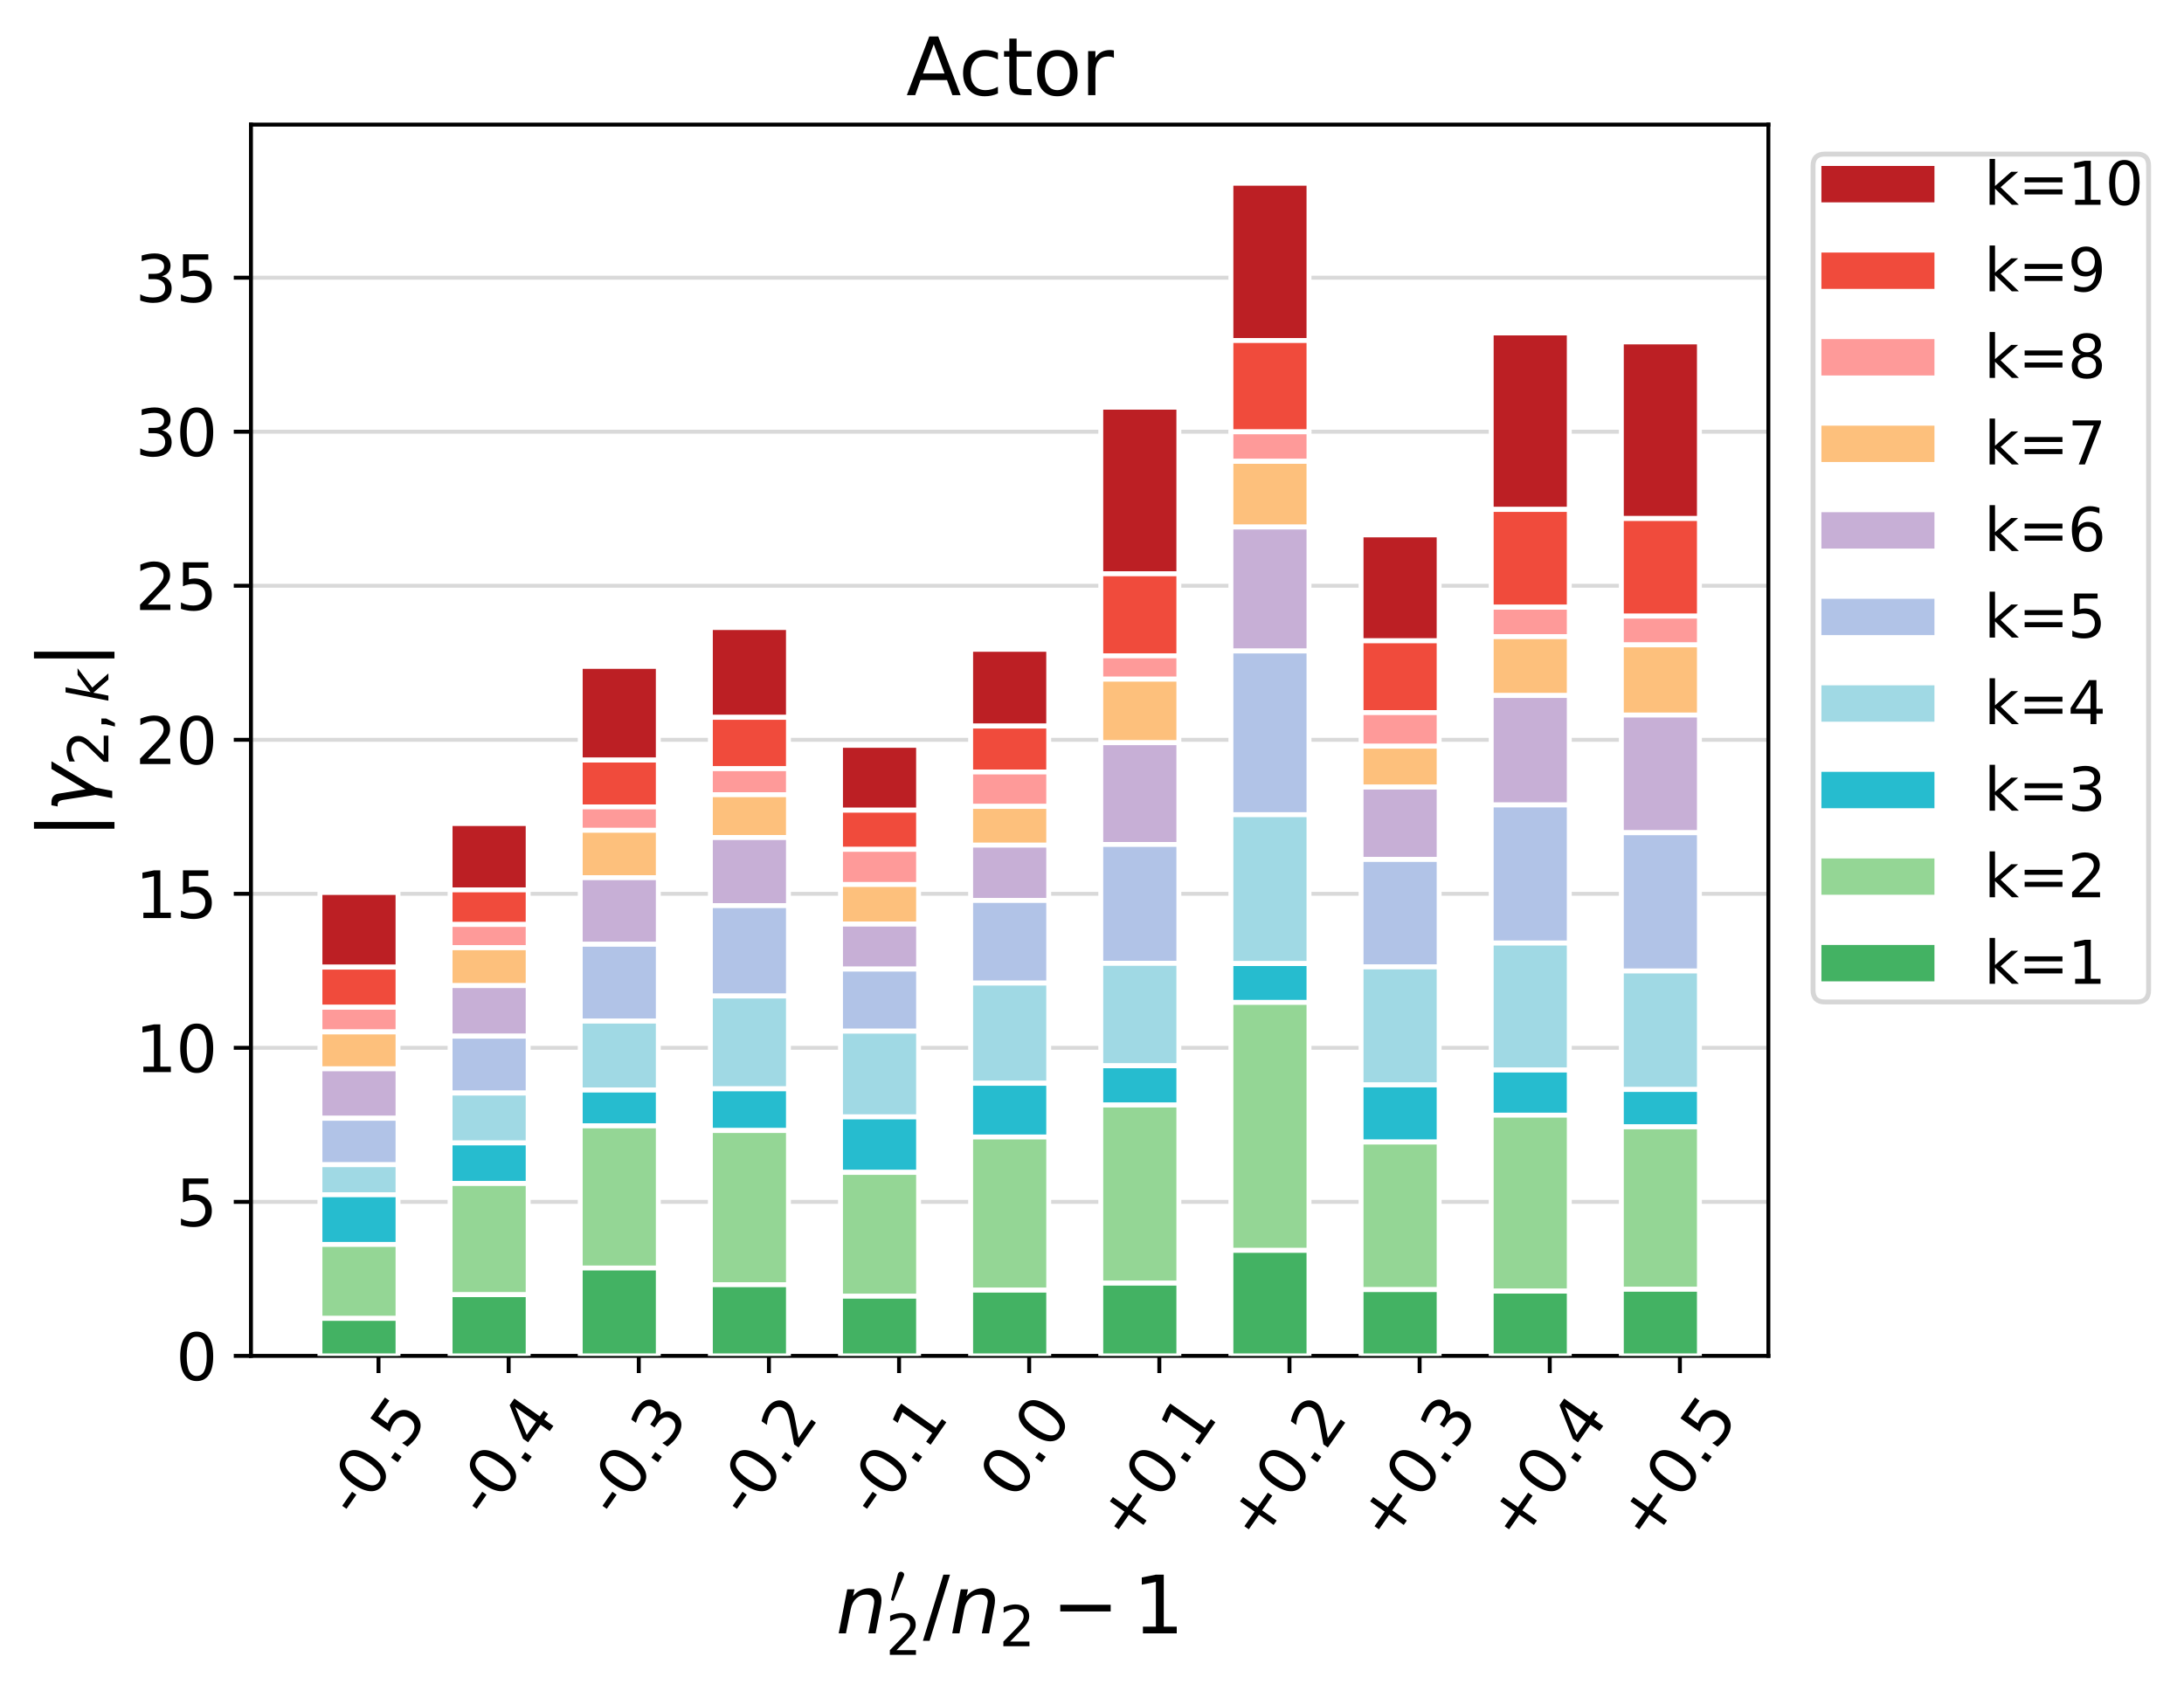 <?xml version="1.0" encoding="utf-8" standalone="no"?>
<!DOCTYPE svg PUBLIC "-//W3C//DTD SVG 1.1//EN"
  "http://www.w3.org/Graphics/SVG/1.1/DTD/svg11.dtd">
<svg xmlns:xlink="http://www.w3.org/1999/xlink" width="444.36pt" height="344.153pt" viewBox="0 0 444.36 344.153" xmlns="http://www.w3.org/2000/svg" version="1.1">
 <defs>
  <style type="text/css">*{stroke-linejoin: round; stroke-linecap: butt}</style>
 </defs>
 <g id="figure_1">
  <g id="patch_1">
   <path d="M 0 344.153 
L 444.36 344.153 
L 444.36 -0 
L 0 -0 
z
" style="fill: #ffffff"/>
  </g>
  <g id="axes_1">
   <g id="patch_2">
    <path d="M 51.062 275.918 
L 359.798 275.918 
L 359.798 25.358 
L 51.062 25.358 
z
" style="fill: #ffffff"/>
   </g>
   <g id="matplotlib.axis_1">
    <g id="xtick_1">
     <g id="line2d_1">
      <defs>
       <path id="md19598752f" d="M 0 0 
L 0 3.5 
" style="stroke: #000000; stroke-width: 0.8"/>
      </defs>
      <g>
       <use xlink:href="#md19598752f" x="77.011" y="275.918" style="stroke: #000000; stroke-width: 0.8"/>
      </g>
     </g>
     <g id="text_1">
      <!-- -0.5 -->
      <g transform="translate(72.675 309.36) rotate(-55) scale(0.13 -0.13)">
       <defs>
        <path id="DejaVuSans-2d" d="M 313 2009 
L 1997 2009 
L 1997 1497 
L 313 1497 
L 313 2009 
z
" transform="scale(0.016)"/>
        <path id="DejaVuSans-30" d="M 2034 4250 
Q 1547 4250 1301 3770 
Q 1056 3291 1056 2328 
Q 1056 1369 1301 889 
Q 1547 409 2034 409 
Q 2525 409 2770 889 
Q 3016 1369 3016 2328 
Q 3016 3291 2770 3770 
Q 2525 4250 2034 4250 
z
M 2034 4750 
Q 2819 4750 3233 4129 
Q 3647 3509 3647 2328 
Q 3647 1150 3233 529 
Q 2819 -91 2034 -91 
Q 1250 -91 836 529 
Q 422 1150 422 2328 
Q 422 3509 836 4129 
Q 1250 4750 2034 4750 
z
" transform="scale(0.016)"/>
        <path id="DejaVuSans-2e" d="M 684 794 
L 1344 794 
L 1344 0 
L 684 0 
L 684 794 
z
" transform="scale(0.016)"/>
        <path id="DejaVuSans-35" d="M 691 4666 
L 3169 4666 
L 3169 4134 
L 1269 4134 
L 1269 2991 
Q 1406 3038 1543 3061 
Q 1681 3084 1819 3084 
Q 2600 3084 3056 2656 
Q 3513 2228 3513 1497 
Q 3513 744 3044 326 
Q 2575 -91 1722 -91 
Q 1428 -91 1123 -41 
Q 819 9 494 109 
L 494 744 
Q 775 591 1075 516 
Q 1375 441 1709 441 
Q 2250 441 2565 725 
Q 2881 1009 2881 1497 
Q 2881 1984 2565 2268 
Q 2250 2553 1709 2553 
Q 1456 2553 1204 2497 
Q 953 2441 691 2322 
L 691 4666 
z
" transform="scale(0.016)"/>
       </defs>
       <use xlink:href="#DejaVuSans-2d"/>
       <use xlink:href="#DejaVuSans-30" x="36.084"/>
       <use xlink:href="#DejaVuSans-2e" x="99.707"/>
       <use xlink:href="#DejaVuSans-35" x="131.494"/>
      </g>
     </g>
    </g>
    <g id="xtick_2">
     <g id="line2d_2">
      <g>
       <use xlink:href="#md19598752f" x="103.489" y="275.918" style="stroke: #000000; stroke-width: 0.8"/>
      </g>
     </g>
     <g id="text_2">
      <!-- -0.4 -->
      <g transform="translate(99.154 309.36) rotate(-55) scale(0.13 -0.13)">
       <defs>
        <path id="DejaVuSans-34" d="M 2419 4116 
L 825 1625 
L 2419 1625 
L 2419 4116 
z
M 2253 4666 
L 3047 4666 
L 3047 1625 
L 3713 1625 
L 3713 1100 
L 3047 1100 
L 3047 0 
L 2419 0 
L 2419 1100 
L 313 1100 
L 313 1709 
L 2253 4666 
z
" transform="scale(0.016)"/>
       </defs>
       <use xlink:href="#DejaVuSans-2d"/>
       <use xlink:href="#DejaVuSans-30" x="36.084"/>
       <use xlink:href="#DejaVuSans-2e" x="99.707"/>
       <use xlink:href="#DejaVuSans-34" x="131.494"/>
      </g>
     </g>
    </g>
    <g id="xtick_3">
     <g id="line2d_3">
      <g>
       <use xlink:href="#md19598752f" x="129.968" y="275.918" style="stroke: #000000; stroke-width: 0.8"/>
      </g>
     </g>
     <g id="text_3">
      <!-- -0.3 -->
      <g transform="translate(125.632 309.36) rotate(-55) scale(0.13 -0.13)">
       <defs>
        <path id="DejaVuSans-33" d="M 2597 2516 
Q 3050 2419 3304 2112 
Q 3559 1806 3559 1356 
Q 3559 666 3084 287 
Q 2609 -91 1734 -91 
Q 1441 -91 1130 -33 
Q 819 25 488 141 
L 488 750 
Q 750 597 1062 519 
Q 1375 441 1716 441 
Q 2309 441 2620 675 
Q 2931 909 2931 1356 
Q 2931 1769 2642 2001 
Q 2353 2234 1838 2234 
L 1294 2234 
L 1294 2753 
L 1863 2753 
Q 2328 2753 2575 2939 
Q 2822 3125 2822 3475 
Q 2822 3834 2567 4026 
Q 2313 4219 1838 4219 
Q 1578 4219 1281 4162 
Q 984 4106 628 3988 
L 628 4550 
Q 988 4650 1302 4700 
Q 1616 4750 1894 4750 
Q 2613 4750 3031 4423 
Q 3450 4097 3450 3541 
Q 3450 3153 3228 2886 
Q 3006 2619 2597 2516 
z
" transform="scale(0.016)"/>
       </defs>
       <use xlink:href="#DejaVuSans-2d"/>
       <use xlink:href="#DejaVuSans-30" x="36.084"/>
       <use xlink:href="#DejaVuSans-2e" x="99.707"/>
       <use xlink:href="#DejaVuSans-33" x="131.494"/>
      </g>
     </g>
    </g>
    <g id="xtick_4">
     <g id="line2d_4">
      <g>
       <use xlink:href="#md19598752f" x="156.446" y="275.918" style="stroke: #000000; stroke-width: 0.8"/>
      </g>
     </g>
     <g id="text_4">
      <!-- -0.2 -->
      <g transform="translate(152.11 309.36) rotate(-55) scale(0.13 -0.13)">
       <defs>
        <path id="DejaVuSans-32" d="M 1228 531 
L 3431 531 
L 3431 0 
L 469 0 
L 469 531 
Q 828 903 1448 1529 
Q 2069 2156 2228 2338 
Q 2531 2678 2651 2914 
Q 2772 3150 2772 3378 
Q 2772 3750 2511 3984 
Q 2250 4219 1831 4219 
Q 1534 4219 1204 4116 
Q 875 4013 500 3803 
L 500 4441 
Q 881 4594 1212 4672 
Q 1544 4750 1819 4750 
Q 2544 4750 2975 4387 
Q 3406 4025 3406 3419 
Q 3406 3131 3298 2873 
Q 3191 2616 2906 2266 
Q 2828 2175 2409 1742 
Q 1991 1309 1228 531 
z
" transform="scale(0.016)"/>
       </defs>
       <use xlink:href="#DejaVuSans-2d"/>
       <use xlink:href="#DejaVuSans-30" x="36.084"/>
       <use xlink:href="#DejaVuSans-2e" x="99.707"/>
       <use xlink:href="#DejaVuSans-32" x="131.494"/>
      </g>
     </g>
    </g>
    <g id="xtick_5">
     <g id="line2d_5">
      <g>
       <use xlink:href="#md19598752f" x="182.924" y="275.918" style="stroke: #000000; stroke-width: 0.8"/>
      </g>
     </g>
     <g id="text_5">
      <!-- -0.1 -->
      <g transform="translate(178.588 309.36) rotate(-55) scale(0.13 -0.13)">
       <defs>
        <path id="DejaVuSans-31" d="M 794 531 
L 1825 531 
L 1825 4091 
L 703 3866 
L 703 4441 
L 1819 4666 
L 2450 4666 
L 2450 531 
L 3481 531 
L 3481 0 
L 794 0 
L 794 531 
z
" transform="scale(0.016)"/>
       </defs>
       <use xlink:href="#DejaVuSans-2d"/>
       <use xlink:href="#DejaVuSans-30" x="36.084"/>
       <use xlink:href="#DejaVuSans-2e" x="99.707"/>
       <use xlink:href="#DejaVuSans-31" x="131.494"/>
      </g>
     </g>
    </g>
    <g id="xtick_6">
     <g id="line2d_6">
      <g>
       <use xlink:href="#md19598752f" x="209.402" y="275.918" style="stroke: #000000; stroke-width: 0.8"/>
      </g>
     </g>
     <g id="text_6">
      <!-- 0.0 -->
      <g transform="translate(206.412 305.518) rotate(-55) scale(0.13 -0.13)">
       <use xlink:href="#DejaVuSans-30"/>
       <use xlink:href="#DejaVuSans-2e" x="63.623"/>
       <use xlink:href="#DejaVuSans-30" x="95.41"/>
      </g>
     </g>
    </g>
    <g id="xtick_7">
     <g id="line2d_7">
      <g>
       <use xlink:href="#md19598752f" x="235.88" y="275.918" style="stroke: #000000; stroke-width: 0.8"/>
      </g>
     </g>
     <g id="text_7">
      <!-- +0.1 -->
      <g transform="translate(229.766 314.442) rotate(-55) scale(0.13 -0.13)">
       <defs>
        <path id="DejaVuSans-2b" d="M 2944 4013 
L 2944 2272 
L 4684 2272 
L 4684 1741 
L 2944 1741 
L 2944 0 
L 2419 0 
L 2419 1741 
L 678 1741 
L 678 2272 
L 2419 2272 
L 2419 4013 
L 2944 4013 
z
" transform="scale(0.016)"/>
       </defs>
       <use xlink:href="#DejaVuSans-2b"/>
       <use xlink:href="#DejaVuSans-30" x="83.789"/>
       <use xlink:href="#DejaVuSans-2e" x="147.412"/>
       <use xlink:href="#DejaVuSans-31" x="179.199"/>
      </g>
     </g>
    </g>
    <g id="xtick_8">
     <g id="line2d_8">
      <g>
       <use xlink:href="#md19598752f" x="262.359" y="275.918" style="stroke: #000000; stroke-width: 0.8"/>
      </g>
     </g>
     <g id="text_8">
      <!-- +0.2 -->
      <g transform="translate(256.244 314.442) rotate(-55) scale(0.13 -0.13)">
       <use xlink:href="#DejaVuSans-2b"/>
       <use xlink:href="#DejaVuSans-30" x="83.789"/>
       <use xlink:href="#DejaVuSans-2e" x="147.412"/>
       <use xlink:href="#DejaVuSans-32" x="179.199"/>
      </g>
     </g>
    </g>
    <g id="xtick_9">
     <g id="line2d_9">
      <g>
       <use xlink:href="#md19598752f" x="288.837" y="275.918" style="stroke: #000000; stroke-width: 0.8"/>
      </g>
     </g>
     <g id="text_9">
      <!-- +0.3 -->
      <g transform="translate(282.722 314.442) rotate(-55) scale(0.13 -0.13)">
       <use xlink:href="#DejaVuSans-2b"/>
       <use xlink:href="#DejaVuSans-30" x="83.789"/>
       <use xlink:href="#DejaVuSans-2e" x="147.412"/>
       <use xlink:href="#DejaVuSans-33" x="179.199"/>
      </g>
     </g>
    </g>
    <g id="xtick_10">
     <g id="line2d_10">
      <g>
       <use xlink:href="#md19598752f" x="315.315" y="275.918" style="stroke: #000000; stroke-width: 0.8"/>
      </g>
     </g>
     <g id="text_10">
      <!-- +0.4 -->
      <g transform="translate(309.2 314.442) rotate(-55) scale(0.13 -0.13)">
       <use xlink:href="#DejaVuSans-2b"/>
       <use xlink:href="#DejaVuSans-30" x="83.789"/>
       <use xlink:href="#DejaVuSans-2e" x="147.412"/>
       <use xlink:href="#DejaVuSans-34" x="179.199"/>
      </g>
     </g>
    </g>
    <g id="xtick_11">
     <g id="line2d_11">
      <g>
       <use xlink:href="#md19598752f" x="341.793" y="275.918" style="stroke: #000000; stroke-width: 0.8"/>
      </g>
     </g>
     <g id="text_11">
      <!-- +0.5 -->
      <g transform="translate(335.679 314.442) rotate(-55) scale(0.13 -0.13)">
       <use xlink:href="#DejaVuSans-2b"/>
       <use xlink:href="#DejaVuSans-30" x="83.789"/>
       <use xlink:href="#DejaVuSans-2e" x="147.412"/>
       <use xlink:href="#DejaVuSans-35" x="179.199"/>
      </g>
     </g>
    </g>
    <g id="text_12">
     <!-- ${n_2^\prime/n_2-1}$ -->
     <g transform="translate(170.071 332.473) scale(0.16 -0.16)">
      <defs>
       <path id="DejaVuSans-Oblique-6e" d="M 3566 2113 
L 3156 0 
L 2578 0 
L 2988 2091 
Q 3016 2238 3031 2350 
Q 3047 2463 3047 2528 
Q 3047 2791 2881 2937 
Q 2716 3084 2419 3084 
Q 1956 3084 1622 2776 
Q 1288 2469 1184 1941 
L 800 0 
L 225 0 
L 903 3500 
L 1478 3500 
L 1363 2950 
Q 1603 3253 1940 3418 
Q 2278 3584 2650 3584 
Q 3113 3584 3367 3334 
Q 3622 3084 3622 2631 
Q 3622 2519 3608 2391 
Q 3594 2263 3566 2113 
z
" transform="scale(0.016)"/>
       <path id="Cmsy10-30" d="M 225 347 
Q 184 359 184 409 
L 966 3316 
Q 1003 3434 1093 3506 
Q 1184 3578 1300 3578 
Q 1450 3578 1564 3479 
Q 1678 3381 1678 3231 
Q 1678 3166 1644 3084 
L 488 319 
Q 466 275 428 275 
Q 394 275 320 306 
Q 247 338 225 347 
z
" transform="scale(0.016)"/>
       <path id="DejaVuSans-2f" d="M 1625 4666 
L 2156 4666 
L 531 -594 
L 0 -594 
L 1625 4666 
z
" transform="scale(0.016)"/>
       <path id="DejaVuSans-2212" d="M 678 2272 
L 4684 2272 
L 4684 1741 
L 678 1741 
L 678 2272 
z
" transform="scale(0.016)"/>
      </defs>
      <use xlink:href="#DejaVuSans-Oblique-6e" transform="translate(0 0.584)"/>
      <use xlink:href="#Cmsy10-30" transform="translate(68.029 38.866) scale(0.7)"/>
      <use xlink:href="#DejaVuSans-32" transform="translate(63.379 -26.759) scale(0.7)"/>
      <use xlink:href="#DejaVuSans-2f" transform="translate(110.649 0.584)"/>
      <use xlink:href="#DejaVuSans-Oblique-6e" transform="translate(144.341 0.584)"/>
      <use xlink:href="#DejaVuSans-32" transform="translate(207.72 -15.822) scale(0.7)"/>
      <use xlink:href="#DejaVuSans-2212" transform="translate(274.473 0.584)"/>
      <use xlink:href="#DejaVuSans-31" transform="translate(377.744 0.584)"/>
     </g>
    </g>
   </g>
   <g id="matplotlib.axis_2">
    <g id="ytick_1">
     <g id="line2d_12">
      <path d="M 51.062 275.918 
L 359.798 275.918 
" clip-path="url(#p9c04112afe)" style="fill: none; stroke: #d9d9d9; stroke-width: 0.8; stroke-linecap: square"/>
     </g>
     <g id="line2d_13">
      <defs>
       <path id="m982c84727d" d="M 0 0 
L -3.5 0 
" style="stroke: #000000; stroke-width: 0.8"/>
      </defs>
      <g>
       <use xlink:href="#m982c84727d" x="51.062" y="275.918" style="stroke: #000000; stroke-width: 0.8"/>
      </g>
     </g>
     <g id="text_13">
      <!-- 0 -->
      <g transform="translate(35.791 280.856) scale(0.13 -0.13)">
       <use xlink:href="#DejaVuSans-30"/>
      </g>
     </g>
    </g>
    <g id="ytick_2">
     <g id="line2d_14">
      <path d="M 51.062 244.574 
L 359.798 244.574 
" clip-path="url(#p9c04112afe)" style="fill: none; stroke: #d9d9d9; stroke-width: 0.8; stroke-linecap: square"/>
     </g>
     <g id="line2d_15">
      <g>
       <use xlink:href="#m982c84727d" x="51.062" y="244.574" style="stroke: #000000; stroke-width: 0.8"/>
      </g>
     </g>
     <g id="text_14">
      <!-- 5 -->
      <g transform="translate(35.791 249.512) scale(0.13 -0.13)">
       <use xlink:href="#DejaVuSans-35"/>
      </g>
     </g>
    </g>
    <g id="ytick_3">
     <g id="line2d_16">
      <path d="M 51.062 213.23 
L 359.798 213.23 
" clip-path="url(#p9c04112afe)" style="fill: none; stroke: #d9d9d9; stroke-width: 0.8; stroke-linecap: square"/>
     </g>
     <g id="line2d_17">
      <g>
       <use xlink:href="#m982c84727d" x="51.062" y="213.23" style="stroke: #000000; stroke-width: 0.8"/>
      </g>
     </g>
     <g id="text_15">
      <!-- 10 -->
      <g transform="translate(27.52 218.168) scale(0.13 -0.13)">
       <use xlink:href="#DejaVuSans-31"/>
       <use xlink:href="#DejaVuSans-30" x="63.623"/>
      </g>
     </g>
    </g>
    <g id="ytick_4">
     <g id="line2d_18">
      <path d="M 51.062 181.886 
L 359.798 181.886 
" clip-path="url(#p9c04112afe)" style="fill: none; stroke: #d9d9d9; stroke-width: 0.8; stroke-linecap: square"/>
     </g>
     <g id="line2d_19">
      <g>
       <use xlink:href="#m982c84727d" x="51.062" y="181.886" style="stroke: #000000; stroke-width: 0.8"/>
      </g>
     </g>
     <g id="text_16">
      <!-- 15 -->
      <g transform="translate(27.52 186.824) scale(0.13 -0.13)">
       <use xlink:href="#DejaVuSans-31"/>
       <use xlink:href="#DejaVuSans-35" x="63.623"/>
      </g>
     </g>
    </g>
    <g id="ytick_5">
     <g id="line2d_20">
      <path d="M 51.062 150.542 
L 359.798 150.542 
" clip-path="url(#p9c04112afe)" style="fill: none; stroke: #d9d9d9; stroke-width: 0.8; stroke-linecap: square"/>
     </g>
     <g id="line2d_21">
      <g>
       <use xlink:href="#m982c84727d" x="51.062" y="150.542" style="stroke: #000000; stroke-width: 0.8"/>
      </g>
     </g>
     <g id="text_17">
      <!-- 20 -->
      <g transform="translate(27.52 155.48) scale(0.13 -0.13)">
       <use xlink:href="#DejaVuSans-32"/>
       <use xlink:href="#DejaVuSans-30" x="63.623"/>
      </g>
     </g>
    </g>
    <g id="ytick_6">
     <g id="line2d_22">
      <path d="M 51.062 119.198 
L 359.798 119.198 
" clip-path="url(#p9c04112afe)" style="fill: none; stroke: #d9d9d9; stroke-width: 0.8; stroke-linecap: square"/>
     </g>
     <g id="line2d_23">
      <g>
       <use xlink:href="#m982c84727d" x="51.062" y="119.198" style="stroke: #000000; stroke-width: 0.8"/>
      </g>
     </g>
     <g id="text_18">
      <!-- 25 -->
      <g transform="translate(27.52 124.137) scale(0.13 -0.13)">
       <use xlink:href="#DejaVuSans-32"/>
       <use xlink:href="#DejaVuSans-35" x="63.623"/>
      </g>
     </g>
    </g>
    <g id="ytick_7">
     <g id="line2d_24">
      <path d="M 51.062 87.854 
L 359.798 87.854 
" clip-path="url(#p9c04112afe)" style="fill: none; stroke: #d9d9d9; stroke-width: 0.8; stroke-linecap: square"/>
     </g>
     <g id="line2d_25">
      <g>
       <use xlink:href="#m982c84727d" x="51.062" y="87.854" style="stroke: #000000; stroke-width: 0.8"/>
      </g>
     </g>
     <g id="text_19">
      <!-- 30 -->
      <g transform="translate(27.52 92.793) scale(0.13 -0.13)">
       <use xlink:href="#DejaVuSans-33"/>
       <use xlink:href="#DejaVuSans-30" x="63.623"/>
      </g>
     </g>
    </g>
    <g id="ytick_8">
     <g id="line2d_26">
      <path d="M 51.062 56.51 
L 359.798 56.51 
" clip-path="url(#p9c04112afe)" style="fill: none; stroke: #d9d9d9; stroke-width: 0.8; stroke-linecap: square"/>
     </g>
     <g id="line2d_27">
      <g>
       <use xlink:href="#m982c84727d" x="51.062" y="56.51" style="stroke: #000000; stroke-width: 0.8"/>
      </g>
     </g>
     <g id="text_20">
      <!-- 35 -->
      <g transform="translate(27.52 61.449) scale(0.13 -0.13)">
       <use xlink:href="#DejaVuSans-33"/>
       <use xlink:href="#DejaVuSans-35" x="63.623"/>
      </g>
     </g>
    </g>
    <g id="text_21">
     <!-- ${}|\gamma_{2,k}|}$ -->
     <g transform="translate(19.52 170.718) rotate(-90) scale(0.16 -0.16)">
      <defs>
       <path id="DejaVuSans-7c" d="M 1344 4891 
L 1344 -1509 
L 813 -1509 
L 813 4891 
L 1344 4891 
z
" transform="scale(0.016)"/>
       <path id="DejaVuSans-Oblique-3b3" d="M 1491 2950 
L 1838 788 
L 3456 3500 
L 4066 3500 
L 1972 0 
L 1713 -1331 
L 1138 -1331 
L 1397 0 
L 988 2613 
Q 925 3006 628 3006 
L 475 3006 
L 569 3500 
L 788 3500 
Q 1403 3500 1491 2950 
z
" transform="scale(0.016)"/>
       <path id="DejaVuSans-2c" d="M 750 794 
L 1409 794 
L 1409 256 
L 897 -744 
L 494 -744 
L 750 256 
L 750 794 
z
" transform="scale(0.016)"/>
       <path id="DejaVuSans-Oblique-6b" d="M 1172 4863 
L 1747 4863 
L 1197 2028 
L 3169 3500 
L 3916 3500 
L 1716 1825 
L 3322 0 
L 2625 0 
L 1131 1709 
L 800 0 
L 225 0 
L 1172 4863 
z
" transform="scale(0.016)"/>
      </defs>
      <use xlink:href="#DejaVuSans-7c" transform="translate(0 0.578)"/>
      <use xlink:href="#DejaVuSans-Oblique-3b3" transform="translate(33.691 0.578)"/>
      <use xlink:href="#DejaVuSans-32" transform="translate(92.871 -15.828) scale(0.7)"/>
      <use xlink:href="#DejaVuSans-2c" transform="translate(137.407 -15.828) scale(0.7)"/>
      <use xlink:href="#DejaVuSans-Oblique-6b" transform="translate(173.296 -15.828) scale(0.7)"/>
      <use xlink:href="#DejaVuSans-7c" transform="translate(216.567 0.578)"/>
     </g>
    </g>
   </g>
   <g id="patch_3">
    <path d="M 51.062 275.918 
L 51.062 25.358 
" style="fill: none; stroke: #000000; stroke-width: 0.8; stroke-linejoin: miter; stroke-linecap: square"/>
   </g>
   <g id="patch_4">
    <path d="M 359.798 275.918 
L 359.798 25.358 
" style="fill: none; stroke: #000000; stroke-width: 0.8; stroke-linejoin: miter; stroke-linecap: square"/>
   </g>
   <g id="patch_5">
    <path d="M 51.062 275.918 
L 359.798 275.918 
" style="fill: none; stroke: #000000; stroke-width: 0.8; stroke-linejoin: miter; stroke-linecap: square"/>
   </g>
   <g id="patch_6">
    <path d="M 51.062 25.358 
L 359.798 25.358 
" style="fill: none; stroke: #000000; stroke-width: 0.8; stroke-linejoin: miter; stroke-linecap: square"/>
   </g>
   <g id="text_22">
    <!-- Actor -->
    <g transform="translate(184.379 19.358) scale(0.16 -0.16)">
     <defs>
      <path id="DejaVuSans-41" d="M 2188 4044 
L 1331 1722 
L 3047 1722 
L 2188 4044 
z
M 1831 4666 
L 2547 4666 
L 4325 0 
L 3669 0 
L 3244 1197 
L 1141 1197 
L 716 0 
L 50 0 
L 1831 4666 
z
" transform="scale(0.016)"/>
      <path id="DejaVuSans-63" d="M 3122 3366 
L 3122 2828 
Q 2878 2963 2633 3030 
Q 2388 3097 2138 3097 
Q 1578 3097 1268 2742 
Q 959 2388 959 1747 
Q 959 1106 1268 751 
Q 1578 397 2138 397 
Q 2388 397 2633 464 
Q 2878 531 3122 666 
L 3122 134 
Q 2881 22 2623 -34 
Q 2366 -91 2075 -91 
Q 1284 -91 818 406 
Q 353 903 353 1747 
Q 353 2603 823 3093 
Q 1294 3584 2113 3584 
Q 2378 3584 2631 3529 
Q 2884 3475 3122 3366 
z
" transform="scale(0.016)"/>
      <path id="DejaVuSans-74" d="M 1172 4494 
L 1172 3500 
L 2356 3500 
L 2356 3053 
L 1172 3053 
L 1172 1153 
Q 1172 725 1289 603 
Q 1406 481 1766 481 
L 2356 481 
L 2356 0 
L 1766 0 
Q 1100 0 847 248 
Q 594 497 594 1153 
L 594 3053 
L 172 3053 
L 172 3500 
L 594 3500 
L 594 4494 
L 1172 4494 
z
" transform="scale(0.016)"/>
      <path id="DejaVuSans-6f" d="M 1959 3097 
Q 1497 3097 1228 2736 
Q 959 2375 959 1747 
Q 959 1119 1226 758 
Q 1494 397 1959 397 
Q 2419 397 2687 759 
Q 2956 1122 2956 1747 
Q 2956 2369 2687 2733 
Q 2419 3097 1959 3097 
z
M 1959 3584 
Q 2709 3584 3137 3096 
Q 3566 2609 3566 1747 
Q 3566 888 3137 398 
Q 2709 -91 1959 -91 
Q 1206 -91 779 398 
Q 353 888 353 1747 
Q 353 2609 779 3096 
Q 1206 3584 1959 3584 
z
" transform="scale(0.016)"/>
      <path id="DejaVuSans-72" d="M 2631 2963 
Q 2534 3019 2420 3045 
Q 2306 3072 2169 3072 
Q 1681 3072 1420 2755 
Q 1159 2438 1159 1844 
L 1159 0 
L 581 0 
L 581 3500 
L 1159 3500 
L 1159 2956 
Q 1341 3275 1631 3429 
Q 1922 3584 2338 3584 
Q 2397 3584 2469 3576 
Q 2541 3569 2628 3553 
L 2631 2963 
z
" transform="scale(0.016)"/>
     </defs>
     <use xlink:href="#DejaVuSans-41"/>
     <use xlink:href="#DejaVuSans-63" x="66.658"/>
     <use xlink:href="#DejaVuSans-74" x="121.639"/>
     <use xlink:href="#DejaVuSans-6f" x="160.848"/>
     <use xlink:href="#DejaVuSans-72" x="222.029"/>
    </g>
   </g>
   <g id="legend_1">
    <g id="patch_7">
     <path d="M 371.286 203.895 
L 434.76 203.895 
Q 437.16 203.895 437.16 201.495 
L 437.16 33.758 
Q 437.16 31.358 434.76 31.358 
L 371.286 31.358 
Q 368.886 31.358 368.886 33.758 
L 368.886 201.495 
Q 368.886 203.895 371.286 203.895 
z
" style="fill: #ffffff; opacity: 0.8; stroke: #cccccc; stroke-linejoin: miter"/>
    </g>
    <g id="patch_8">
     <path d="M 370.086 41.676 
L 394.086 41.676 
L 394.086 33.276 
L 370.086 33.276 
z
" style="fill: #bc1f24; stroke: #ffffff; stroke-linejoin: miter"/>
    </g>
    <g id="text_23">
     <!-- k=10 -->
     <g transform="translate(403.686 41.676) scale(0.12 -0.12)">
      <defs>
       <path id="DejaVuSans-6b" d="M 581 4863 
L 1159 4863 
L 1159 1991 
L 2875 3500 
L 3609 3500 
L 1753 1863 
L 3688 0 
L 2938 0 
L 1159 1709 
L 1159 0 
L 581 0 
L 581 4863 
z
" transform="scale(0.016)"/>
       <path id="DejaVuSans-3d" d="M 678 2906 
L 4684 2906 
L 4684 2381 
L 678 2381 
L 678 2906 
z
M 678 1631 
L 4684 1631 
L 4684 1100 
L 678 1100 
L 678 1631 
z
" transform="scale(0.016)"/>
      </defs>
      <use xlink:href="#DejaVuSans-6b"/>
      <use xlink:href="#DejaVuSans-3d" x="57.91"/>
      <use xlink:href="#DejaVuSans-31" x="141.699"/>
      <use xlink:href="#DejaVuSans-30" x="205.322"/>
     </g>
    </g>
    <g id="patch_9">
     <path d="M 370.086 59.289 
L 394.086 59.289 
L 394.086 50.889 
L 370.086 50.889 
z
" style="fill: #f04b3c; stroke: #ffffff; stroke-linejoin: miter"/>
    </g>
    <g id="text_24">
     <!-- k=9 -->
     <g transform="translate(403.686 59.289) scale(0.12 -0.12)">
      <defs>
       <path id="DejaVuSans-39" d="M 703 97 
L 703 672 
Q 941 559 1184 500 
Q 1428 441 1663 441 
Q 2288 441 2617 861 
Q 2947 1281 2994 2138 
Q 2813 1869 2534 1725 
Q 2256 1581 1919 1581 
Q 1219 1581 811 2004 
Q 403 2428 403 3163 
Q 403 3881 828 4315 
Q 1253 4750 1959 4750 
Q 2769 4750 3195 4129 
Q 3622 3509 3622 2328 
Q 3622 1225 3098 567 
Q 2575 -91 1691 -91 
Q 1453 -91 1209 -44 
Q 966 3 703 97 
z
M 1959 2075 
Q 2384 2075 2632 2365 
Q 2881 2656 2881 3163 
Q 2881 3666 2632 3958 
Q 2384 4250 1959 4250 
Q 1534 4250 1286 3958 
Q 1038 3666 1038 3163 
Q 1038 2656 1286 2365 
Q 1534 2075 1959 2075 
z
" transform="scale(0.016)"/>
      </defs>
      <use xlink:href="#DejaVuSans-6b"/>
      <use xlink:href="#DejaVuSans-3d" x="57.91"/>
      <use xlink:href="#DejaVuSans-39" x="141.699"/>
     </g>
    </g>
    <g id="patch_10">
     <path d="M 370.086 76.903 
L 394.086 76.903 
L 394.086 68.503 
L 370.086 68.503 
z
" style="fill: #fe9a99; stroke: #ffffff; stroke-linejoin: miter"/>
    </g>
    <g id="text_25">
     <!-- k=8 -->
     <g transform="translate(403.686 76.903) scale(0.12 -0.12)">
      <defs>
       <path id="DejaVuSans-38" d="M 2034 2216 
Q 1584 2216 1326 1975 
Q 1069 1734 1069 1313 
Q 1069 891 1326 650 
Q 1584 409 2034 409 
Q 2484 409 2743 651 
Q 3003 894 3003 1313 
Q 3003 1734 2745 1975 
Q 2488 2216 2034 2216 
z
M 1403 2484 
Q 997 2584 770 2862 
Q 544 3141 544 3541 
Q 544 4100 942 4425 
Q 1341 4750 2034 4750 
Q 2731 4750 3128 4425 
Q 3525 4100 3525 3541 
Q 3525 3141 3298 2862 
Q 3072 2584 2669 2484 
Q 3125 2378 3379 2068 
Q 3634 1759 3634 1313 
Q 3634 634 3220 271 
Q 2806 -91 2034 -91 
Q 1263 -91 848 271 
Q 434 634 434 1313 
Q 434 1759 690 2068 
Q 947 2378 1403 2484 
z
M 1172 3481 
Q 1172 3119 1398 2916 
Q 1625 2713 2034 2713 
Q 2441 2713 2670 2916 
Q 2900 3119 2900 3481 
Q 2900 3844 2670 4047 
Q 2441 4250 2034 4250 
Q 1625 4250 1398 4047 
Q 1172 3844 1172 3481 
z
" transform="scale(0.016)"/>
      </defs>
      <use xlink:href="#DejaVuSans-6b"/>
      <use xlink:href="#DejaVuSans-3d" x="57.91"/>
      <use xlink:href="#DejaVuSans-38" x="141.699"/>
     </g>
    </g>
    <g id="patch_11">
     <path d="M 370.086 94.517 
L 394.086 94.517 
L 394.086 86.117 
L 370.086 86.117 
z
" style="fill: #fdc07c; stroke: #ffffff; stroke-linejoin: miter"/>
    </g>
    <g id="text_26">
     <!-- k=7 -->
     <g transform="translate(403.686 94.517) scale(0.12 -0.12)">
      <defs>
       <path id="DejaVuSans-37" d="M 525 4666 
L 3525 4666 
L 3525 4397 
L 1831 0 
L 1172 0 
L 2766 4134 
L 525 4134 
L 525 4666 
z
" transform="scale(0.016)"/>
      </defs>
      <use xlink:href="#DejaVuSans-6b"/>
      <use xlink:href="#DejaVuSans-3d" x="57.91"/>
      <use xlink:href="#DejaVuSans-37" x="141.699"/>
     </g>
    </g>
    <g id="patch_12">
     <path d="M 370.086 112.131 
L 394.086 112.131 
L 394.086 103.731 
L 370.086 103.731 
z
" style="fill: #c7afd6; stroke: #ffffff; stroke-linejoin: miter"/>
    </g>
    <g id="text_27">
     <!-- k=6 -->
     <g transform="translate(403.686 112.131) scale(0.12 -0.12)">
      <defs>
       <path id="DejaVuSans-36" d="M 2113 2584 
Q 1688 2584 1439 2293 
Q 1191 2003 1191 1497 
Q 1191 994 1439 701 
Q 1688 409 2113 409 
Q 2538 409 2786 701 
Q 3034 994 3034 1497 
Q 3034 2003 2786 2293 
Q 2538 2584 2113 2584 
z
M 3366 4563 
L 3366 3988 
Q 3128 4100 2886 4159 
Q 2644 4219 2406 4219 
Q 1781 4219 1451 3797 
Q 1122 3375 1075 2522 
Q 1259 2794 1537 2939 
Q 1816 3084 2150 3084 
Q 2853 3084 3261 2657 
Q 3669 2231 3669 1497 
Q 3669 778 3244 343 
Q 2819 -91 2113 -91 
Q 1303 -91 875 529 
Q 447 1150 447 2328 
Q 447 3434 972 4092 
Q 1497 4750 2381 4750 
Q 2619 4750 2861 4703 
Q 3103 4656 3366 4563 
z
" transform="scale(0.016)"/>
      </defs>
      <use xlink:href="#DejaVuSans-6b"/>
      <use xlink:href="#DejaVuSans-3d" x="57.91"/>
      <use xlink:href="#DejaVuSans-36" x="141.699"/>
     </g>
    </g>
    <g id="patch_13">
     <path d="M 370.086 129.744 
L 394.086 129.744 
L 394.086 121.344 
L 370.086 121.344 
z
" style="fill: #b1c3e7; stroke: #ffffff; stroke-linejoin: miter"/>
    </g>
    <g id="text_28">
     <!-- k=5 -->
     <g transform="translate(403.686 129.744) scale(0.12 -0.12)">
      <use xlink:href="#DejaVuSans-6b"/>
      <use xlink:href="#DejaVuSans-3d" x="57.91"/>
      <use xlink:href="#DejaVuSans-35" x="141.699"/>
     </g>
    </g>
    <g id="patch_14">
     <path d="M 370.086 147.358 
L 394.086 147.358 
L 394.086 138.958 
L 370.086 138.958 
z
" style="fill: #a0d9e4; stroke: #ffffff; stroke-linejoin: miter"/>
    </g>
    <g id="text_29">
     <!-- k=4 -->
     <g transform="translate(403.686 147.358) scale(0.12 -0.12)">
      <use xlink:href="#DejaVuSans-6b"/>
      <use xlink:href="#DejaVuSans-3d" x="57.91"/>
      <use xlink:href="#DejaVuSans-34" x="141.699"/>
     </g>
    </g>
    <g id="patch_15">
     <path d="M 370.086 164.972 
L 394.086 164.972 
L 394.086 156.572 
L 370.086 156.572 
z
" style="fill: #26bccf; stroke: #ffffff; stroke-linejoin: miter"/>
    </g>
    <g id="text_30">
     <!-- k=3 -->
     <g transform="translate(403.686 164.972) scale(0.12 -0.12)">
      <use xlink:href="#DejaVuSans-6b"/>
      <use xlink:href="#DejaVuSans-3d" x="57.91"/>
      <use xlink:href="#DejaVuSans-33" x="141.699"/>
     </g>
    </g>
    <g id="patch_16">
     <path d="M 370.086 182.586 
L 394.086 182.586 
L 394.086 174.186 
L 370.086 174.186 
z
" style="fill: #94d695; stroke: #ffffff; stroke-linejoin: miter"/>
    </g>
    <g id="text_31">
     <!-- k=2 -->
     <g transform="translate(403.686 182.586) scale(0.12 -0.12)">
      <use xlink:href="#DejaVuSans-6b"/>
      <use xlink:href="#DejaVuSans-3d" x="57.91"/>
      <use xlink:href="#DejaVuSans-32" x="141.699"/>
     </g>
    </g>
    <g id="patch_17">
     <path d="M 370.086 200.199 
L 394.086 200.199 
L 394.086 191.799 
L 370.086 191.799 
z
" style="fill: #43b263; stroke: #ffffff; stroke-linejoin: miter"/>
    </g>
    <g id="text_32">
     <!-- k=1 -->
     <g transform="translate(403.686 200.199) scale(0.12 -0.12)">
      <use xlink:href="#DejaVuSans-6b"/>
      <use xlink:href="#DejaVuSans-3d" x="57.91"/>
      <use xlink:href="#DejaVuSans-31" x="141.699"/>
     </g>
    </g>
   </g>
   <g id="patch_18">
    <path d="M 65.096 196.81 
L 80.983 196.81 
L 80.983 181.616 
L 65.096 181.616 
z
" clip-path="url(#p9c04112afe)" style="fill: #bc1f24; stroke: #ffffff; stroke-linejoin: miter"/>
   </g>
   <g id="patch_19">
    <path d="M 91.574 181.088 
L 107.461 181.088 
L 107.461 167.584 
L 91.574 167.584 
z
" clip-path="url(#p9c04112afe)" style="fill: #bc1f24; stroke: #ffffff; stroke-linejoin: miter"/>
   </g>
   <g id="patch_20">
    <path d="M 118.052 154.674 
L 133.939 154.674 
L 133.939 135.607 
L 118.052 135.607 
z
" clip-path="url(#p9c04112afe)" style="fill: #bc1f24; stroke: #ffffff; stroke-linejoin: miter"/>
   </g>
   <g id="patch_21">
    <path d="M 144.531 145.975 
L 160.418 145.975 
L 160.418 127.696 
L 144.531 127.696 
z
" clip-path="url(#p9c04112afe)" style="fill: #bc1f24; stroke: #ffffff; stroke-linejoin: miter"/>
   </g>
   <g id="patch_22">
    <path d="M 171.009 164.87 
L 186.896 164.87 
L 186.896 151.676 
L 171.009 151.676 
z
" clip-path="url(#p9c04112afe)" style="fill: #bc1f24; stroke: #ffffff; stroke-linejoin: miter"/>
   </g>
   <g id="patch_23">
    <path d="M 197.487 147.752 
L 213.374 147.752 
L 213.374 132.134 
L 197.487 132.134 
z
" clip-path="url(#p9c04112afe)" style="fill: #bc1f24; stroke: #ffffff; stroke-linejoin: miter"/>
   </g>
   <g id="patch_24">
    <path d="M 223.965 116.765 
L 239.852 116.765 
L 239.852 82.861 
L 223.965 82.861 
z
" clip-path="url(#p9c04112afe)" style="fill: #bc1f24; stroke: #ffffff; stroke-linejoin: miter"/>
   </g>
   <g id="patch_25">
    <path d="M 250.443 69.297 
L 266.33 69.297 
L 266.33 37.289 
L 250.443 37.289 
z
" clip-path="url(#p9c04112afe)" style="fill: #bc1f24; stroke: #ffffff; stroke-linejoin: miter"/>
   </g>
   <g id="patch_26">
    <path d="M 276.922 130.397 
L 292.809 130.397 
L 292.809 108.847 
L 276.922 108.847 
z
" clip-path="url(#p9c04112afe)" style="fill: #bc1f24; stroke: #ffffff; stroke-linejoin: miter"/>
   </g>
   <g id="patch_27">
    <path d="M 303.4 103.666 
L 319.287 103.666 
L 319.287 67.754 
L 303.4 67.754 
z
" clip-path="url(#p9c04112afe)" style="fill: #bc1f24; stroke: #ffffff; stroke-linejoin: miter"/>
   </g>
   <g id="patch_28">
    <path d="M 329.878 105.515 
L 345.765 105.515 
L 345.765 69.579 
L 329.878 69.579 
z
" clip-path="url(#p9c04112afe)" style="fill: #bc1f24; stroke: #ffffff; stroke-linejoin: miter"/>
   </g>
   <g id="patch_29">
    <path d="M 65.096 204.976 
L 80.983 204.976 
L 80.983 196.81 
L 65.096 196.81 
z
" clip-path="url(#p9c04112afe)" style="fill: #f04b3c; stroke: #ffffff; stroke-linejoin: miter"/>
   </g>
   <g id="patch_30">
    <path d="M 91.574 188.125 
L 107.461 188.125 
L 107.461 181.088 
L 91.574 181.088 
z
" clip-path="url(#p9c04112afe)" style="fill: #f04b3c; stroke: #ffffff; stroke-linejoin: miter"/>
   </g>
   <g id="patch_31">
    <path d="M 118.052 164.198 
L 133.939 164.198 
L 133.939 154.674 
L 118.052 154.674 
z
" clip-path="url(#p9c04112afe)" style="fill: #f04b3c; stroke: #ffffff; stroke-linejoin: miter"/>
   </g>
   <g id="patch_32">
    <path d="M 144.531 156.43 
L 160.418 156.43 
L 160.418 145.975 
L 144.531 145.975 
z
" clip-path="url(#p9c04112afe)" style="fill: #f04b3c; stroke: #ffffff; stroke-linejoin: miter"/>
   </g>
   <g id="patch_33">
    <path d="M 171.009 172.836 
L 186.896 172.836 
L 186.896 164.87 
L 171.009 164.87 
z
" clip-path="url(#p9c04112afe)" style="fill: #f04b3c; stroke: #ffffff; stroke-linejoin: miter"/>
   </g>
   <g id="patch_34">
    <path d="M 197.487 157.089 
L 213.374 157.089 
L 213.374 147.752 
L 197.487 147.752 
z
" clip-path="url(#p9c04112afe)" style="fill: #f04b3c; stroke: #ffffff; stroke-linejoin: miter"/>
   </g>
   <g id="patch_35">
    <path d="M 223.965 133.463 
L 239.852 133.463 
L 239.852 116.765 
L 223.965 116.765 
z
" clip-path="url(#p9c04112afe)" style="fill: #f04b3c; stroke: #ffffff; stroke-linejoin: miter"/>
   </g>
   <g id="patch_36">
    <path d="M 250.443 87.875 
L 266.33 87.875 
L 266.33 69.297 
L 250.443 69.297 
z
" clip-path="url(#p9c04112afe)" style="fill: #f04b3c; stroke: #ffffff; stroke-linejoin: miter"/>
   </g>
   <g id="patch_37">
    <path d="M 276.922 145.01 
L 292.809 145.01 
L 292.809 130.397 
L 276.922 130.397 
z
" clip-path="url(#p9c04112afe)" style="fill: #f04b3c; stroke: #ffffff; stroke-linejoin: miter"/>
   </g>
   <g id="patch_38">
    <path d="M 303.4 123.562 
L 319.287 123.562 
L 319.287 103.666 
L 303.4 103.666 
z
" clip-path="url(#p9c04112afe)" style="fill: #f04b3c; stroke: #ffffff; stroke-linejoin: miter"/>
   </g>
   <g id="patch_39">
    <path d="M 329.878 125.383 
L 345.765 125.383 
L 345.765 105.515 
L 329.878 105.515 
z
" clip-path="url(#p9c04112afe)" style="fill: #f04b3c; stroke: #ffffff; stroke-linejoin: miter"/>
   </g>
   <g id="patch_40">
    <path d="M 65.096 209.991 
L 80.983 209.991 
L 80.983 204.976 
L 65.096 204.976 
z
" clip-path="url(#p9c04112afe)" style="fill: #fe9a99; stroke: #ffffff; stroke-linejoin: miter"/>
   </g>
   <g id="patch_41">
    <path d="M 91.574 192.857 
L 107.461 192.857 
L 107.461 188.125 
L 91.574 188.125 
z
" clip-path="url(#p9c04112afe)" style="fill: #fe9a99; stroke: #ffffff; stroke-linejoin: miter"/>
   </g>
   <g id="patch_42">
    <path d="M 118.052 168.962 
L 133.939 168.962 
L 133.939 164.198 
L 118.052 164.198 
z
" clip-path="url(#p9c04112afe)" style="fill: #fe9a99; stroke: #ffffff; stroke-linejoin: miter"/>
   </g>
   <g id="patch_43">
    <path d="M 144.531 161.718 
L 160.418 161.718 
L 160.418 156.43 
L 144.531 156.43 
z
" clip-path="url(#p9c04112afe)" style="fill: #fe9a99; stroke: #ffffff; stroke-linejoin: miter"/>
   </g>
   <g id="patch_44">
    <path d="M 171.009 179.995 
L 186.896 179.995 
L 186.896 172.836 
L 171.009 172.836 
z
" clip-path="url(#p9c04112afe)" style="fill: #fe9a99; stroke: #ffffff; stroke-linejoin: miter"/>
   </g>
   <g id="patch_45">
    <path d="M 197.487 164.099 
L 213.374 164.099 
L 213.374 157.089 
L 197.487 157.089 
z
" clip-path="url(#p9c04112afe)" style="fill: #fe9a99; stroke: #ffffff; stroke-linejoin: miter"/>
   </g>
   <g id="patch_46">
    <path d="M 223.965 138.208 
L 239.852 138.208 
L 239.852 133.463 
L 223.965 133.463 
z
" clip-path="url(#p9c04112afe)" style="fill: #fe9a99; stroke: #ffffff; stroke-linejoin: miter"/>
   </g>
   <g id="patch_47">
    <path d="M 250.443 93.879 
L 266.33 93.879 
L 266.33 87.875 
L 250.443 87.875 
z
" clip-path="url(#p9c04112afe)" style="fill: #fe9a99; stroke: #ffffff; stroke-linejoin: miter"/>
   </g>
   <g id="patch_48">
    <path d="M 276.922 151.849 
L 292.809 151.849 
L 292.809 145.01 
L 276.922 145.01 
z
" clip-path="url(#p9c04112afe)" style="fill: #fe9a99; stroke: #ffffff; stroke-linejoin: miter"/>
   </g>
   <g id="patch_49">
    <path d="M 303.4 129.567 
L 319.287 129.567 
L 319.287 123.562 
L 303.4 123.562 
z
" clip-path="url(#p9c04112afe)" style="fill: #fe9a99; stroke: #ffffff; stroke-linejoin: miter"/>
   </g>
   <g id="patch_50">
    <path d="M 329.878 131.235 
L 345.765 131.235 
L 345.765 125.383 
L 329.878 125.383 
z
" clip-path="url(#p9c04112afe)" style="fill: #fe9a99; stroke: #ffffff; stroke-linejoin: miter"/>
   </g>
   <g id="patch_51">
    <path d="M 65.096 217.497 
L 80.983 217.497 
L 80.983 209.991 
L 65.096 209.991 
z
" clip-path="url(#p9c04112afe)" style="fill: #fdc07c; stroke: #ffffff; stroke-linejoin: miter"/>
   </g>
   <g id="patch_52">
    <path d="M 91.574 200.565 
L 107.461 200.565 
L 107.461 192.857 
L 91.574 192.857 
z
" clip-path="url(#p9c04112afe)" style="fill: #fdc07c; stroke: #ffffff; stroke-linejoin: miter"/>
   </g>
   <g id="patch_53">
    <path d="M 118.052 178.61 
L 133.939 178.61 
L 133.939 168.962 
L 118.052 168.962 
z
" clip-path="url(#p9c04112afe)" style="fill: #fdc07c; stroke: #ffffff; stroke-linejoin: miter"/>
   </g>
   <g id="patch_54">
    <path d="M 144.531 170.438 
L 160.418 170.438 
L 160.418 161.718 
L 144.531 161.718 
z
" clip-path="url(#p9c04112afe)" style="fill: #fdc07c; stroke: #ffffff; stroke-linejoin: miter"/>
   </g>
   <g id="patch_55">
    <path d="M 171.009 188.049 
L 186.896 188.049 
L 186.896 179.995 
L 171.009 179.995 
z
" clip-path="url(#p9c04112afe)" style="fill: #fdc07c; stroke: #ffffff; stroke-linejoin: miter"/>
   </g>
   <g id="patch_56">
    <path d="M 197.487 171.986 
L 213.374 171.986 
L 213.374 164.099 
L 197.487 164.099 
z
" clip-path="url(#p9c04112afe)" style="fill: #fdc07c; stroke: #ffffff; stroke-linejoin: miter"/>
   </g>
   <g id="patch_57">
    <path d="M 223.965 151.141 
L 239.852 151.141 
L 239.852 138.208 
L 223.965 138.208 
z
" clip-path="url(#p9c04112afe)" style="fill: #fdc07c; stroke: #ffffff; stroke-linejoin: miter"/>
   </g>
   <g id="patch_58">
    <path d="M 250.443 107.251 
L 266.33 107.251 
L 266.33 93.879 
L 250.443 93.879 
z
" clip-path="url(#p9c04112afe)" style="fill: #fdc07c; stroke: #ffffff; stroke-linejoin: miter"/>
   </g>
   <g id="patch_59">
    <path d="M 276.922 160.168 
L 292.809 160.168 
L 292.809 151.849 
L 276.922 151.849 
z
" clip-path="url(#p9c04112afe)" style="fill: #fdc07c; stroke: #ffffff; stroke-linejoin: miter"/>
   </g>
   <g id="patch_60">
    <path d="M 303.4 141.534 
L 319.287 141.534 
L 319.287 129.567 
L 303.4 129.567 
z
" clip-path="url(#p9c04112afe)" style="fill: #fdc07c; stroke: #ffffff; stroke-linejoin: miter"/>
   </g>
   <g id="patch_61">
    <path d="M 329.878 145.511 
L 345.765 145.511 
L 345.765 131.235 
L 329.878 131.235 
z
" clip-path="url(#p9c04112afe)" style="fill: #fdc07c; stroke: #ffffff; stroke-linejoin: miter"/>
   </g>
   <g id="patch_62">
    <path d="M 65.096 227.566 
L 80.983 227.566 
L 80.983 217.497 
L 65.096 217.497 
z
" clip-path="url(#p9c04112afe)" style="fill: #c7afd6; stroke: #ffffff; stroke-linejoin: miter"/>
   </g>
   <g id="patch_63">
    <path d="M 91.574 210.856 
L 107.461 210.856 
L 107.461 200.565 
L 91.574 200.565 
z
" clip-path="url(#p9c04112afe)" style="fill: #c7afd6; stroke: #ffffff; stroke-linejoin: miter"/>
   </g>
   <g id="patch_64">
    <path d="M 118.052 192.156 
L 133.939 192.156 
L 133.939 178.61 
L 118.052 178.61 
z
" clip-path="url(#p9c04112afe)" style="fill: #c7afd6; stroke: #ffffff; stroke-linejoin: miter"/>
   </g>
   <g id="patch_65">
    <path d="M 144.531 184.297 
L 160.418 184.297 
L 160.418 170.438 
L 144.531 170.438 
z
" clip-path="url(#p9c04112afe)" style="fill: #c7afd6; stroke: #ffffff; stroke-linejoin: miter"/>
   </g>
   <g id="patch_66">
    <path d="M 171.009 197.208 
L 186.896 197.208 
L 186.896 188.049 
L 171.009 188.049 
z
" clip-path="url(#p9c04112afe)" style="fill: #c7afd6; stroke: #ffffff; stroke-linejoin: miter"/>
   </g>
   <g id="patch_67">
    <path d="M 197.487 183.244 
L 213.374 183.244 
L 213.374 171.986 
L 197.487 171.986 
z
" clip-path="url(#p9c04112afe)" style="fill: #c7afd6; stroke: #ffffff; stroke-linejoin: miter"/>
   </g>
   <g id="patch_68">
    <path d="M 223.965 171.845 
L 239.852 171.845 
L 239.852 151.141 
L 223.965 151.141 
z
" clip-path="url(#p9c04112afe)" style="fill: #c7afd6; stroke: #ffffff; stroke-linejoin: miter"/>
   </g>
   <g id="patch_69">
    <path d="M 250.443 132.481 
L 266.33 132.481 
L 266.33 107.251 
L 250.443 107.251 
z
" clip-path="url(#p9c04112afe)" style="fill: #c7afd6; stroke: #ffffff; stroke-linejoin: miter"/>
   </g>
   <g id="patch_70">
    <path d="M 276.922 174.893 
L 292.809 174.893 
L 292.809 160.168 
L 276.922 160.168 
z
" clip-path="url(#p9c04112afe)" style="fill: #c7afd6; stroke: #ffffff; stroke-linejoin: miter"/>
   </g>
   <g id="patch_71">
    <path d="M 303.4 163.804 
L 319.287 163.804 
L 319.287 141.534 
L 303.4 141.534 
z
" clip-path="url(#p9c04112afe)" style="fill: #c7afd6; stroke: #ffffff; stroke-linejoin: miter"/>
   </g>
   <g id="patch_72">
    <path d="M 329.878 169.455 
L 345.765 169.455 
L 345.765 145.511 
L 329.878 145.511 
z
" clip-path="url(#p9c04112afe)" style="fill: #c7afd6; stroke: #ffffff; stroke-linejoin: miter"/>
   </g>
   <g id="patch_73">
    <path d="M 65.096 237.017 
L 80.983 237.017 
L 80.983 227.566 
L 65.096 227.566 
z
" clip-path="url(#p9c04112afe)" style="fill: #b1c3e7; stroke: #ffffff; stroke-linejoin: miter"/>
   </g>
   <g id="patch_74">
    <path d="M 91.574 222.437 
L 107.461 222.437 
L 107.461 210.856 
L 91.574 210.856 
z
" clip-path="url(#p9c04112afe)" style="fill: #b1c3e7; stroke: #ffffff; stroke-linejoin: miter"/>
   </g>
   <g id="patch_75">
    <path d="M 118.052 207.795 
L 133.939 207.795 
L 133.939 192.156 
L 118.052 192.156 
z
" clip-path="url(#p9c04112afe)" style="fill: #b1c3e7; stroke: #ffffff; stroke-linejoin: miter"/>
   </g>
   <g id="patch_76">
    <path d="M 144.531 202.686 
L 160.418 202.686 
L 160.418 184.297 
L 144.531 184.297 
z
" clip-path="url(#p9c04112afe)" style="fill: #b1c3e7; stroke: #ffffff; stroke-linejoin: miter"/>
   </g>
   <g id="patch_77">
    <path d="M 171.009 209.838 
L 186.896 209.838 
L 186.896 197.208 
L 171.009 197.208 
z
" clip-path="url(#p9c04112afe)" style="fill: #b1c3e7; stroke: #ffffff; stroke-linejoin: miter"/>
   </g>
   <g id="patch_78">
    <path d="M 197.487 200.059 
L 213.374 200.059 
L 213.374 183.244 
L 197.487 183.244 
z
" clip-path="url(#p9c04112afe)" style="fill: #b1c3e7; stroke: #ffffff; stroke-linejoin: miter"/>
   </g>
   <g id="patch_79">
    <path d="M 223.965 196.032 
L 239.852 196.032 
L 239.852 171.845 
L 223.965 171.845 
z
" clip-path="url(#p9c04112afe)" style="fill: #b1c3e7; stroke: #ffffff; stroke-linejoin: miter"/>
   </g>
   <g id="patch_80">
    <path d="M 250.443 165.787 
L 266.33 165.787 
L 266.33 132.481 
L 250.443 132.481 
z
" clip-path="url(#p9c04112afe)" style="fill: #b1c3e7; stroke: #ffffff; stroke-linejoin: miter"/>
   </g>
   <g id="patch_81">
    <path d="M 276.922 196.763 
L 292.809 196.763 
L 292.809 174.893 
L 276.922 174.893 
z
" clip-path="url(#p9c04112afe)" style="fill: #b1c3e7; stroke: #ffffff; stroke-linejoin: miter"/>
   </g>
   <g id="patch_82">
    <path d="M 303.4 191.908 
L 319.287 191.908 
L 319.287 163.804 
L 303.4 163.804 
z
" clip-path="url(#p9c04112afe)" style="fill: #b1c3e7; stroke: #ffffff; stroke-linejoin: miter"/>
   </g>
   <g id="patch_83">
    <path d="M 329.878 197.59 
L 345.765 197.59 
L 345.765 169.455 
L 329.878 169.455 
z
" clip-path="url(#p9c04112afe)" style="fill: #b1c3e7; stroke: #ffffff; stroke-linejoin: miter"/>
   </g>
   <g id="patch_84">
    <path d="M 65.096 243.129 
L 80.983 243.129 
L 80.983 237.017 
L 65.096 237.017 
z
" clip-path="url(#p9c04112afe)" style="fill: #a0d9e4; stroke: #ffffff; stroke-linejoin: miter"/>
   </g>
   <g id="patch_85">
    <path d="M 91.574 232.583 
L 107.461 232.583 
L 107.461 222.437 
L 91.574 222.437 
z
" clip-path="url(#p9c04112afe)" style="fill: #a0d9e4; stroke: #ffffff; stroke-linejoin: miter"/>
   </g>
   <g id="patch_86">
    <path d="M 118.052 221.818 
L 133.939 221.818 
L 133.939 207.795 
L 118.052 207.795 
z
" clip-path="url(#p9c04112afe)" style="fill: #a0d9e4; stroke: #ffffff; stroke-linejoin: miter"/>
   </g>
   <g id="patch_87">
    <path d="M 144.531 221.57 
L 160.418 221.57 
L 160.418 202.686 
L 144.531 202.686 
z
" clip-path="url(#p9c04112afe)" style="fill: #a0d9e4; stroke: #ffffff; stroke-linejoin: miter"/>
   </g>
   <g id="patch_88">
    <path d="M 171.009 227.281 
L 186.896 227.281 
L 186.896 209.838 
L 171.009 209.838 
z
" clip-path="url(#p9c04112afe)" style="fill: #a0d9e4; stroke: #ffffff; stroke-linejoin: miter"/>
   </g>
   <g id="patch_89">
    <path d="M 197.487 220.443 
L 213.374 220.443 
L 213.374 200.059 
L 197.487 200.059 
z
" clip-path="url(#p9c04112afe)" style="fill: #a0d9e4; stroke: #ffffff; stroke-linejoin: miter"/>
   </g>
   <g id="patch_90">
    <path d="M 223.965 216.883 
L 239.852 216.883 
L 239.852 196.032 
L 223.965 196.032 
z
" clip-path="url(#p9c04112afe)" style="fill: #a0d9e4; stroke: #ffffff; stroke-linejoin: miter"/>
   </g>
   <g id="patch_91">
    <path d="M 250.443 196.082 
L 266.33 196.082 
L 266.33 165.787 
L 250.443 165.787 
z
" clip-path="url(#p9c04112afe)" style="fill: #a0d9e4; stroke: #ffffff; stroke-linejoin: miter"/>
   </g>
   <g id="patch_92">
    <path d="M 276.922 220.777 
L 292.809 220.777 
L 292.809 196.763 
L 276.922 196.763 
z
" clip-path="url(#p9c04112afe)" style="fill: #a0d9e4; stroke: #ffffff; stroke-linejoin: miter"/>
   </g>
   <g id="patch_93">
    <path d="M 303.4 217.751 
L 319.287 217.751 
L 319.287 191.908 
L 303.4 191.908 
z
" clip-path="url(#p9c04112afe)" style="fill: #a0d9e4; stroke: #ffffff; stroke-linejoin: miter"/>
   </g>
   <g id="patch_94">
    <path d="M 329.878 221.708 
L 345.765 221.708 
L 345.765 197.59 
L 329.878 197.59 
z
" clip-path="url(#p9c04112afe)" style="fill: #a0d9e4; stroke: #ffffff; stroke-linejoin: miter"/>
   </g>
   <g id="patch_95">
    <path d="M 65.096 253.241 
L 80.983 253.241 
L 80.983 243.129 
L 65.096 243.129 
z
" clip-path="url(#p9c04112afe)" style="fill: #26bccf; stroke: #ffffff; stroke-linejoin: miter"/>
   </g>
   <g id="patch_96">
    <path d="M 91.574 240.837 
L 107.461 240.837 
L 107.461 232.583 
L 91.574 232.583 
z
" clip-path="url(#p9c04112afe)" style="fill: #26bccf; stroke: #ffffff; stroke-linejoin: miter"/>
   </g>
   <g id="patch_97">
    <path d="M 118.052 229.11 
L 133.939 229.11 
L 133.939 221.818 
L 118.052 221.818 
z
" clip-path="url(#p9c04112afe)" style="fill: #26bccf; stroke: #ffffff; stroke-linejoin: miter"/>
   </g>
   <g id="patch_98">
    <path d="M 144.531 230.055 
L 160.418 230.055 
L 160.418 221.57 
L 144.531 221.57 
z
" clip-path="url(#p9c04112afe)" style="fill: #26bccf; stroke: #ffffff; stroke-linejoin: miter"/>
   </g>
   <g id="patch_99">
    <path d="M 171.009 238.575 
L 186.896 238.575 
L 186.896 227.281 
L 171.009 227.281 
z
" clip-path="url(#p9c04112afe)" style="fill: #26bccf; stroke: #ffffff; stroke-linejoin: miter"/>
   </g>
   <g id="patch_100">
    <path d="M 197.487 231.373 
L 213.374 231.373 
L 213.374 220.443 
L 197.487 220.443 
z
" clip-path="url(#p9c04112afe)" style="fill: #26bccf; stroke: #ffffff; stroke-linejoin: miter"/>
   </g>
   <g id="patch_101">
    <path d="M 223.965 224.87 
L 239.852 224.87 
L 239.852 216.883 
L 223.965 216.883 
z
" clip-path="url(#p9c04112afe)" style="fill: #26bccf; stroke: #ffffff; stroke-linejoin: miter"/>
   </g>
   <g id="patch_102">
    <path d="M 250.443 203.989 
L 266.33 203.989 
L 266.33 196.082 
L 250.443 196.082 
z
" clip-path="url(#p9c04112afe)" style="fill: #26bccf; stroke: #ffffff; stroke-linejoin: miter"/>
   </g>
   <g id="patch_103">
    <path d="M 276.922 232.399 
L 292.809 232.399 
L 292.809 220.777 
L 276.922 220.777 
z
" clip-path="url(#p9c04112afe)" style="fill: #26bccf; stroke: #ffffff; stroke-linejoin: miter"/>
   </g>
   <g id="patch_104">
    <path d="M 303.4 226.933 
L 319.287 226.933 
L 319.287 217.751 
L 303.4 217.751 
z
" clip-path="url(#p9c04112afe)" style="fill: #26bccf; stroke: #ffffff; stroke-linejoin: miter"/>
   </g>
   <g id="patch_105">
    <path d="M 329.878 229.314 
L 345.765 229.314 
L 345.765 221.708 
L 329.878 221.708 
z
" clip-path="url(#p9c04112afe)" style="fill: #26bccf; stroke: #ffffff; stroke-linejoin: miter"/>
   </g>
   <g id="patch_106">
    <path d="M 65.096 268.288 
L 80.983 268.288 
L 80.983 253.241 
L 65.096 253.241 
z
" clip-path="url(#p9c04112afe)" style="fill: #94d695; stroke: #ffffff; stroke-linejoin: miter"/>
   </g>
   <g id="patch_107">
    <path d="M 91.574 263.463 
L 107.461 263.463 
L 107.461 240.837 
L 91.574 240.837 
z
" clip-path="url(#p9c04112afe)" style="fill: #94d695; stroke: #ffffff; stroke-linejoin: miter"/>
   </g>
   <g id="patch_108">
    <path d="M 118.052 258.039 
L 133.939 258.039 
L 133.939 229.11 
L 118.052 229.11 
z
" clip-path="url(#p9c04112afe)" style="fill: #94d695; stroke: #ffffff; stroke-linejoin: miter"/>
   </g>
   <g id="patch_109">
    <path d="M 144.531 261.43 
L 160.418 261.43 
L 160.418 230.055 
L 144.531 230.055 
z
" clip-path="url(#p9c04112afe)" style="fill: #94d695; stroke: #ffffff; stroke-linejoin: miter"/>
   </g>
   <g id="patch_110">
    <path d="M 171.009 263.775 
L 186.896 263.775 
L 186.896 238.575 
L 171.009 238.575 
z
" clip-path="url(#p9c04112afe)" style="fill: #94d695; stroke: #ffffff; stroke-linejoin: miter"/>
   </g>
   <g id="patch_111">
    <path d="M 197.487 262.537 
L 213.374 262.537 
L 213.374 231.373 
L 197.487 231.373 
z
" clip-path="url(#p9c04112afe)" style="fill: #94d695; stroke: #ffffff; stroke-linejoin: miter"/>
   </g>
   <g id="patch_112">
    <path d="M 223.965 261.114 
L 239.852 261.114 
L 239.852 224.87 
L 223.965 224.87 
z
" clip-path="url(#p9c04112afe)" style="fill: #94d695; stroke: #ffffff; stroke-linejoin: miter"/>
   </g>
   <g id="patch_113">
    <path d="M 250.443 254.448 
L 266.33 254.448 
L 266.33 203.989 
L 250.443 203.989 
z
" clip-path="url(#p9c04112afe)" style="fill: #94d695; stroke: #ffffff; stroke-linejoin: miter"/>
   </g>
   <g id="patch_114">
    <path d="M 276.922 262.43 
L 292.809 262.43 
L 292.809 232.399 
L 276.922 232.399 
z
" clip-path="url(#p9c04112afe)" style="fill: #94d695; stroke: #ffffff; stroke-linejoin: miter"/>
   </g>
   <g id="patch_115">
    <path d="M 303.4 262.742 
L 319.287 262.742 
L 319.287 226.933 
L 303.4 226.933 
z
" clip-path="url(#p9c04112afe)" style="fill: #94d695; stroke: #ffffff; stroke-linejoin: miter"/>
   </g>
   <g id="patch_116">
    <path d="M 329.878 262.365 
L 345.765 262.365 
L 345.765 229.314 
L 329.878 229.314 
z
" clip-path="url(#p9c04112afe)" style="fill: #94d695; stroke: #ffffff; stroke-linejoin: miter"/>
   </g>
   <g id="patch_117">
    <path d="M 65.096 275.918 
L 80.983 275.918 
L 80.983 268.288 
L 65.096 268.288 
z
" clip-path="url(#p9c04112afe)" style="fill: #43b263; stroke: #ffffff; stroke-linejoin: miter"/>
   </g>
   <g id="patch_118">
    <path d="M 91.574 275.918 
L 107.461 275.918 
L 107.461 263.463 
L 91.574 263.463 
z
" clip-path="url(#p9c04112afe)" style="fill: #43b263; stroke: #ffffff; stroke-linejoin: miter"/>
   </g>
   <g id="patch_119">
    <path d="M 118.052 275.918 
L 133.939 275.918 
L 133.939 258.039 
L 118.052 258.039 
z
" clip-path="url(#p9c04112afe)" style="fill: #43b263; stroke: #ffffff; stroke-linejoin: miter"/>
   </g>
   <g id="patch_120">
    <path d="M 144.531 275.918 
L 160.418 275.918 
L 160.418 261.43 
L 144.531 261.43 
z
" clip-path="url(#p9c04112afe)" style="fill: #43b263; stroke: #ffffff; stroke-linejoin: miter"/>
   </g>
   <g id="patch_121">
    <path d="M 171.009 275.918 
L 186.896 275.918 
L 186.896 263.775 
L 171.009 263.775 
z
" clip-path="url(#p9c04112afe)" style="fill: #43b263; stroke: #ffffff; stroke-linejoin: miter"/>
   </g>
   <g id="patch_122">
    <path d="M 197.487 275.918 
L 213.374 275.918 
L 213.374 262.537 
L 197.487 262.537 
z
" clip-path="url(#p9c04112afe)" style="fill: #43b263; stroke: #ffffff; stroke-linejoin: miter"/>
   </g>
   <g id="patch_123">
    <path d="M 223.965 275.918 
L 239.852 275.918 
L 239.852 261.114 
L 223.965 261.114 
z
" clip-path="url(#p9c04112afe)" style="fill: #43b263; stroke: #ffffff; stroke-linejoin: miter"/>
   </g>
   <g id="patch_124">
    <path d="M 250.443 275.918 
L 266.33 275.918 
L 266.33 254.448 
L 250.443 254.448 
z
" clip-path="url(#p9c04112afe)" style="fill: #43b263; stroke: #ffffff; stroke-linejoin: miter"/>
   </g>
   <g id="patch_125">
    <path d="M 276.922 275.918 
L 292.809 275.918 
L 292.809 262.43 
L 276.922 262.43 
z
" clip-path="url(#p9c04112afe)" style="fill: #43b263; stroke: #ffffff; stroke-linejoin: miter"/>
   </g>
   <g id="patch_126">
    <path d="M 303.4 275.918 
L 319.287 275.918 
L 319.287 262.742 
L 303.4 262.742 
z
" clip-path="url(#p9c04112afe)" style="fill: #43b263; stroke: #ffffff; stroke-linejoin: miter"/>
   </g>
   <g id="patch_127">
    <path d="M 329.878 275.918 
L 345.765 275.918 
L 345.765 262.365 
L 329.878 262.365 
z
" clip-path="url(#p9c04112afe)" style="fill: #43b263; stroke: #ffffff; stroke-linejoin: miter"/>
   </g>
  </g>
 </g>
 <defs>
  <clipPath id="p9c04112afe">
   <rect x="51.062" y="25.358" width="308.736" height="250.56"/>
  </clipPath>
 </defs>
</svg>
